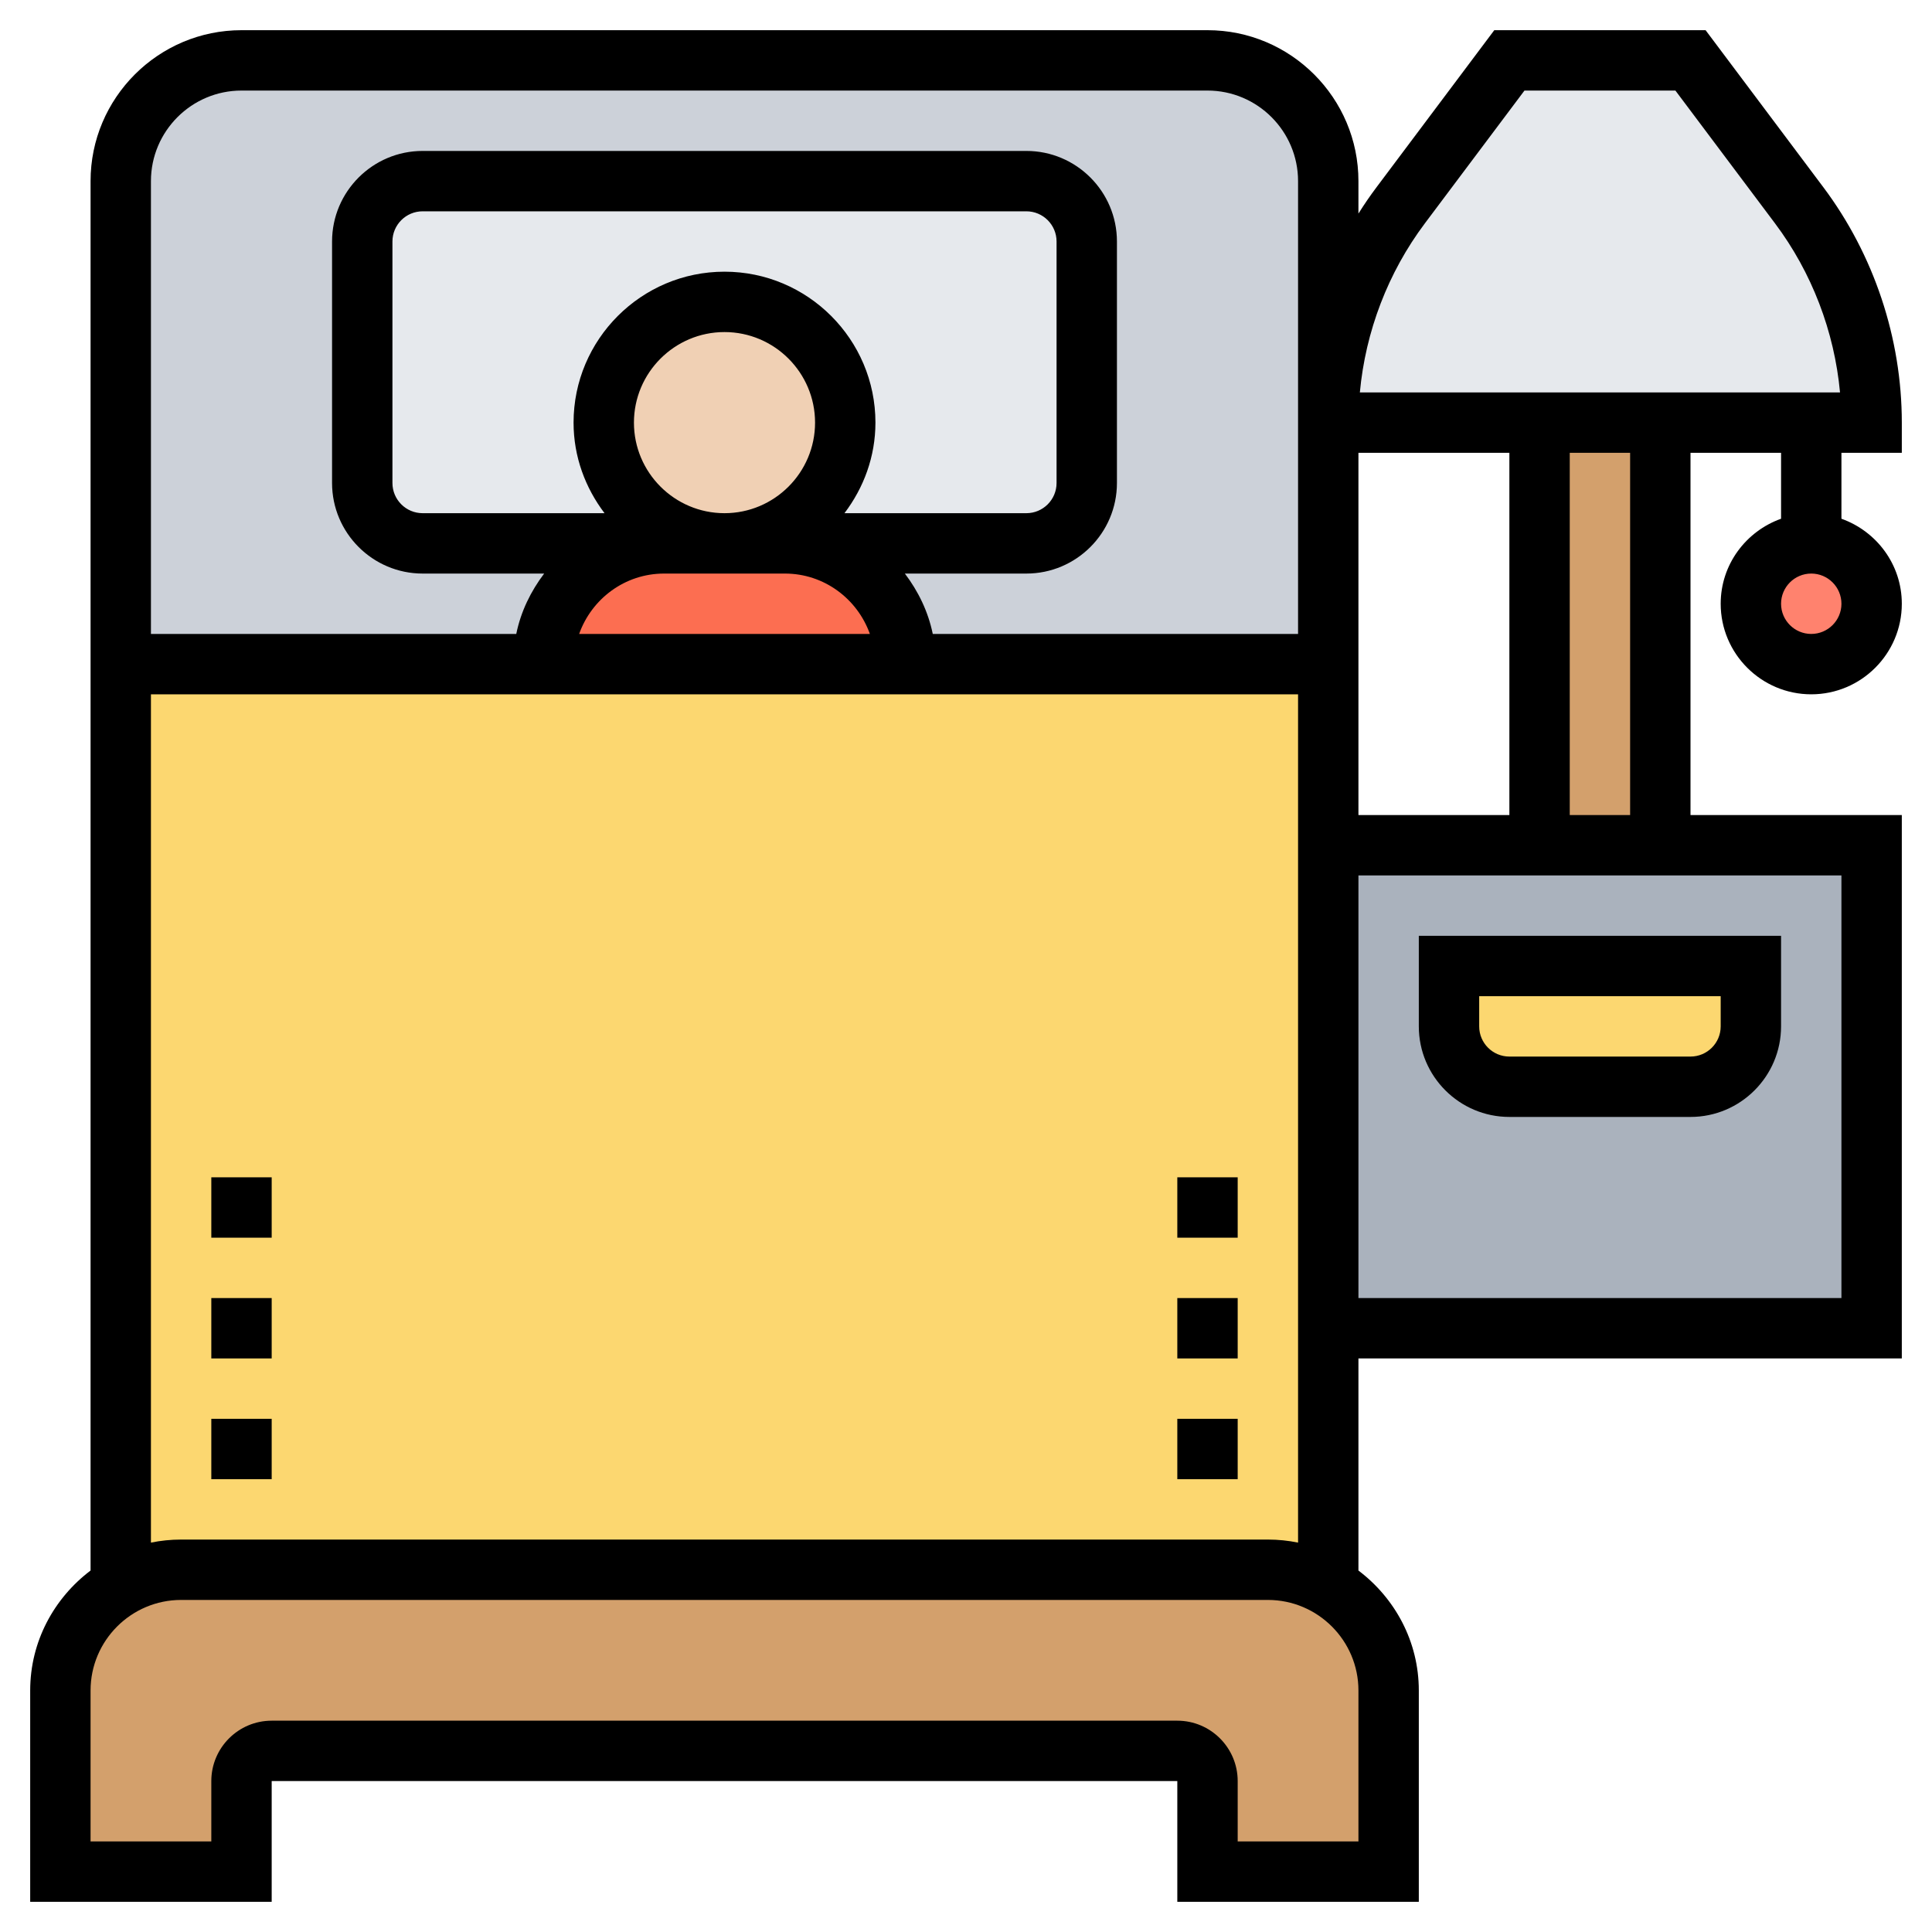 <svg id="Layer_35" enable-background="new 0 0 64 64" height="512" viewBox="0 0 64 64" width="512" xmlns="http://www.w3.org/2000/svg"><path d="m40 2h-32c-2.21 0-4 1.79-4 4v16h40v-8-8c0-2.21-1.79-4-4-4z" fill="#ccd1d9"/><path d="m34 6h-20c-1.1 0-2 .9-2 2v8c0 1.1.9 2 2 2h20c1.1 0 2-.9 2-2v-8c0-1.1-.9-2-2-2z" fill="#e6e9ed"/><path d="m42 52h-36c-.73 0-1.41.2-2 .54v-30.54h14 12 14v6 16 8.54c-.59-.34-1.27-.54-2-.54z" fill="#fcd770"/><path d="m30 22h-12c0-2.21 1.79-4 4-4h2 2c2.21 0 4 1.79 4 4z" fill="#fc6e51"/><circle cx="24" cy="14" fill="#f0d0b4" r="4"/><path d="m46 56v6h-6v-3c0-.55-.45-1-1-1h-30c-.55 0-1 .45-1 1v3h-6v-6c0-1.48.8-2.77 2-3.46.59-.34 1.27-.54 2-.54h36c.73 0 1.41.2 2 .54 1.2.69 2 1.98 2 3.46z" fill="#d3a06c"/><path d="m62 28v16h-18v-16h7 4z" fill="#aab2bd"/><path d="m58 32v2c0 1.1-.9 2-2 2h-6c-1.1 0-2-.9-2-2v-2z" fill="#fcd770"/><path d="m51 14h4v14h-4z" fill="#d3a06c"/><path d="m62 14h-2-5-4-7c0-2.6.84-5.12 2.4-7.2l3.6-4.8h6l3.6 4.8c1.56 2.08 2.4 4.6 2.4 7.2z" fill="#e6e9ed"/><circle cx="60" cy="20" fill="#ff826e" r="2"/><path d="m50 37h6c1.654 0 3-1.346 3-3v-3h-12v3c0 1.654 1.346 3 3 3zm-1-4h8v1c0 .552-.448 1-1 1h-6c-.552 0-1-.448-1-1z"/><path d="m63 15v-1c0-2.795-.924-5.565-2.601-7.8l-3.899-5.2h-7l-3.899 5.2c-.213.283-.413.575-.601.875v-1.075c0-2.757-2.243-5-5-5h-32c-2.757 0-5 2.243-5 5v46.026c-1.207.913-2 2.347-2 3.974v7h8v-4h30v4h8v-7c0-1.627-.793-3.061-2-3.974v-7.026h18v-18h-7v-12h3v2.184c-1.161.414-2 1.514-2 2.816 0 1.654 1.346 3 3 3s3-1.346 3-3c0-1.302-.839-2.402-2-2.816v-2.184zm-3 6c-.552 0-1-.449-1-1s.448-1 1-1 1 .449 1 1-.448 1-1 1zm-12.8-13.6 3.3-4.4h5l3.3 4.4c1.219 1.624 1.967 3.582 2.153 5.6h-15.906c.186-2.019.934-3.976 2.153-5.6zm2.8 7.6v12h-5v-12zm-42-12h32c1.654 0 3 1.346 3 3v8 1 6h-12.101c-.152-.743-.482-1.416-.924-2h4.025c1.654 0 3-1.346 3-3v-8c0-1.654-1.346-3-3-3h-20c-1.654 0-3 1.346-3 3v8c0 1.654 1.346 3 3 3h4.026c-.442.584-.773 1.257-.924 2h-12.102v-15c0-1.654 1.346-3 3-3zm13 11c0-1.654 1.346-3 3-3s3 1.346 3 3-1.346 3-3 3-3-1.346-3-3zm6.974 3c.635-.838 1.026-1.87 1.026-3 0-2.757-2.243-5-5-5s-5 2.243-5 5c0 1.13.391 2.162 1.026 3h-6.026c-.552 0-1-.449-1-1v-8c0-.551.448-1 1-1h20c.552 0 1 .449 1 1v8c0 .551-.448 1-1 1zm-5.974 2h4c1.302 0 2.402.839 2.816 2h-9.631c.413-1.161 1.513-2 2.815-2zm23 42h-4v-2c0-1.103-.897-2-2-2h-30c-1.103 0-2 .897-2 2v2h-4v-5c0-1.654 1.346-3 3-3h36c1.654 0 3 1.346 3 3zm-3-10h-36c-.342 0-.677.035-1 .101v-28.101h38v28.101c-.323-.066-.658-.101-1-.101zm19-8h-16v-14h16zm-7-16h-2v-12h2z"/><path d="m7 47h2v2h-2z"/><path d="m7 43h2v2h-2z"/><path d="m7 39h2v2h-2z"/><path d="m39 47h2v2h-2z"/><path d="m39 43h2v2h-2z"/><path d="m39 39h2v2h-2z"/></svg>